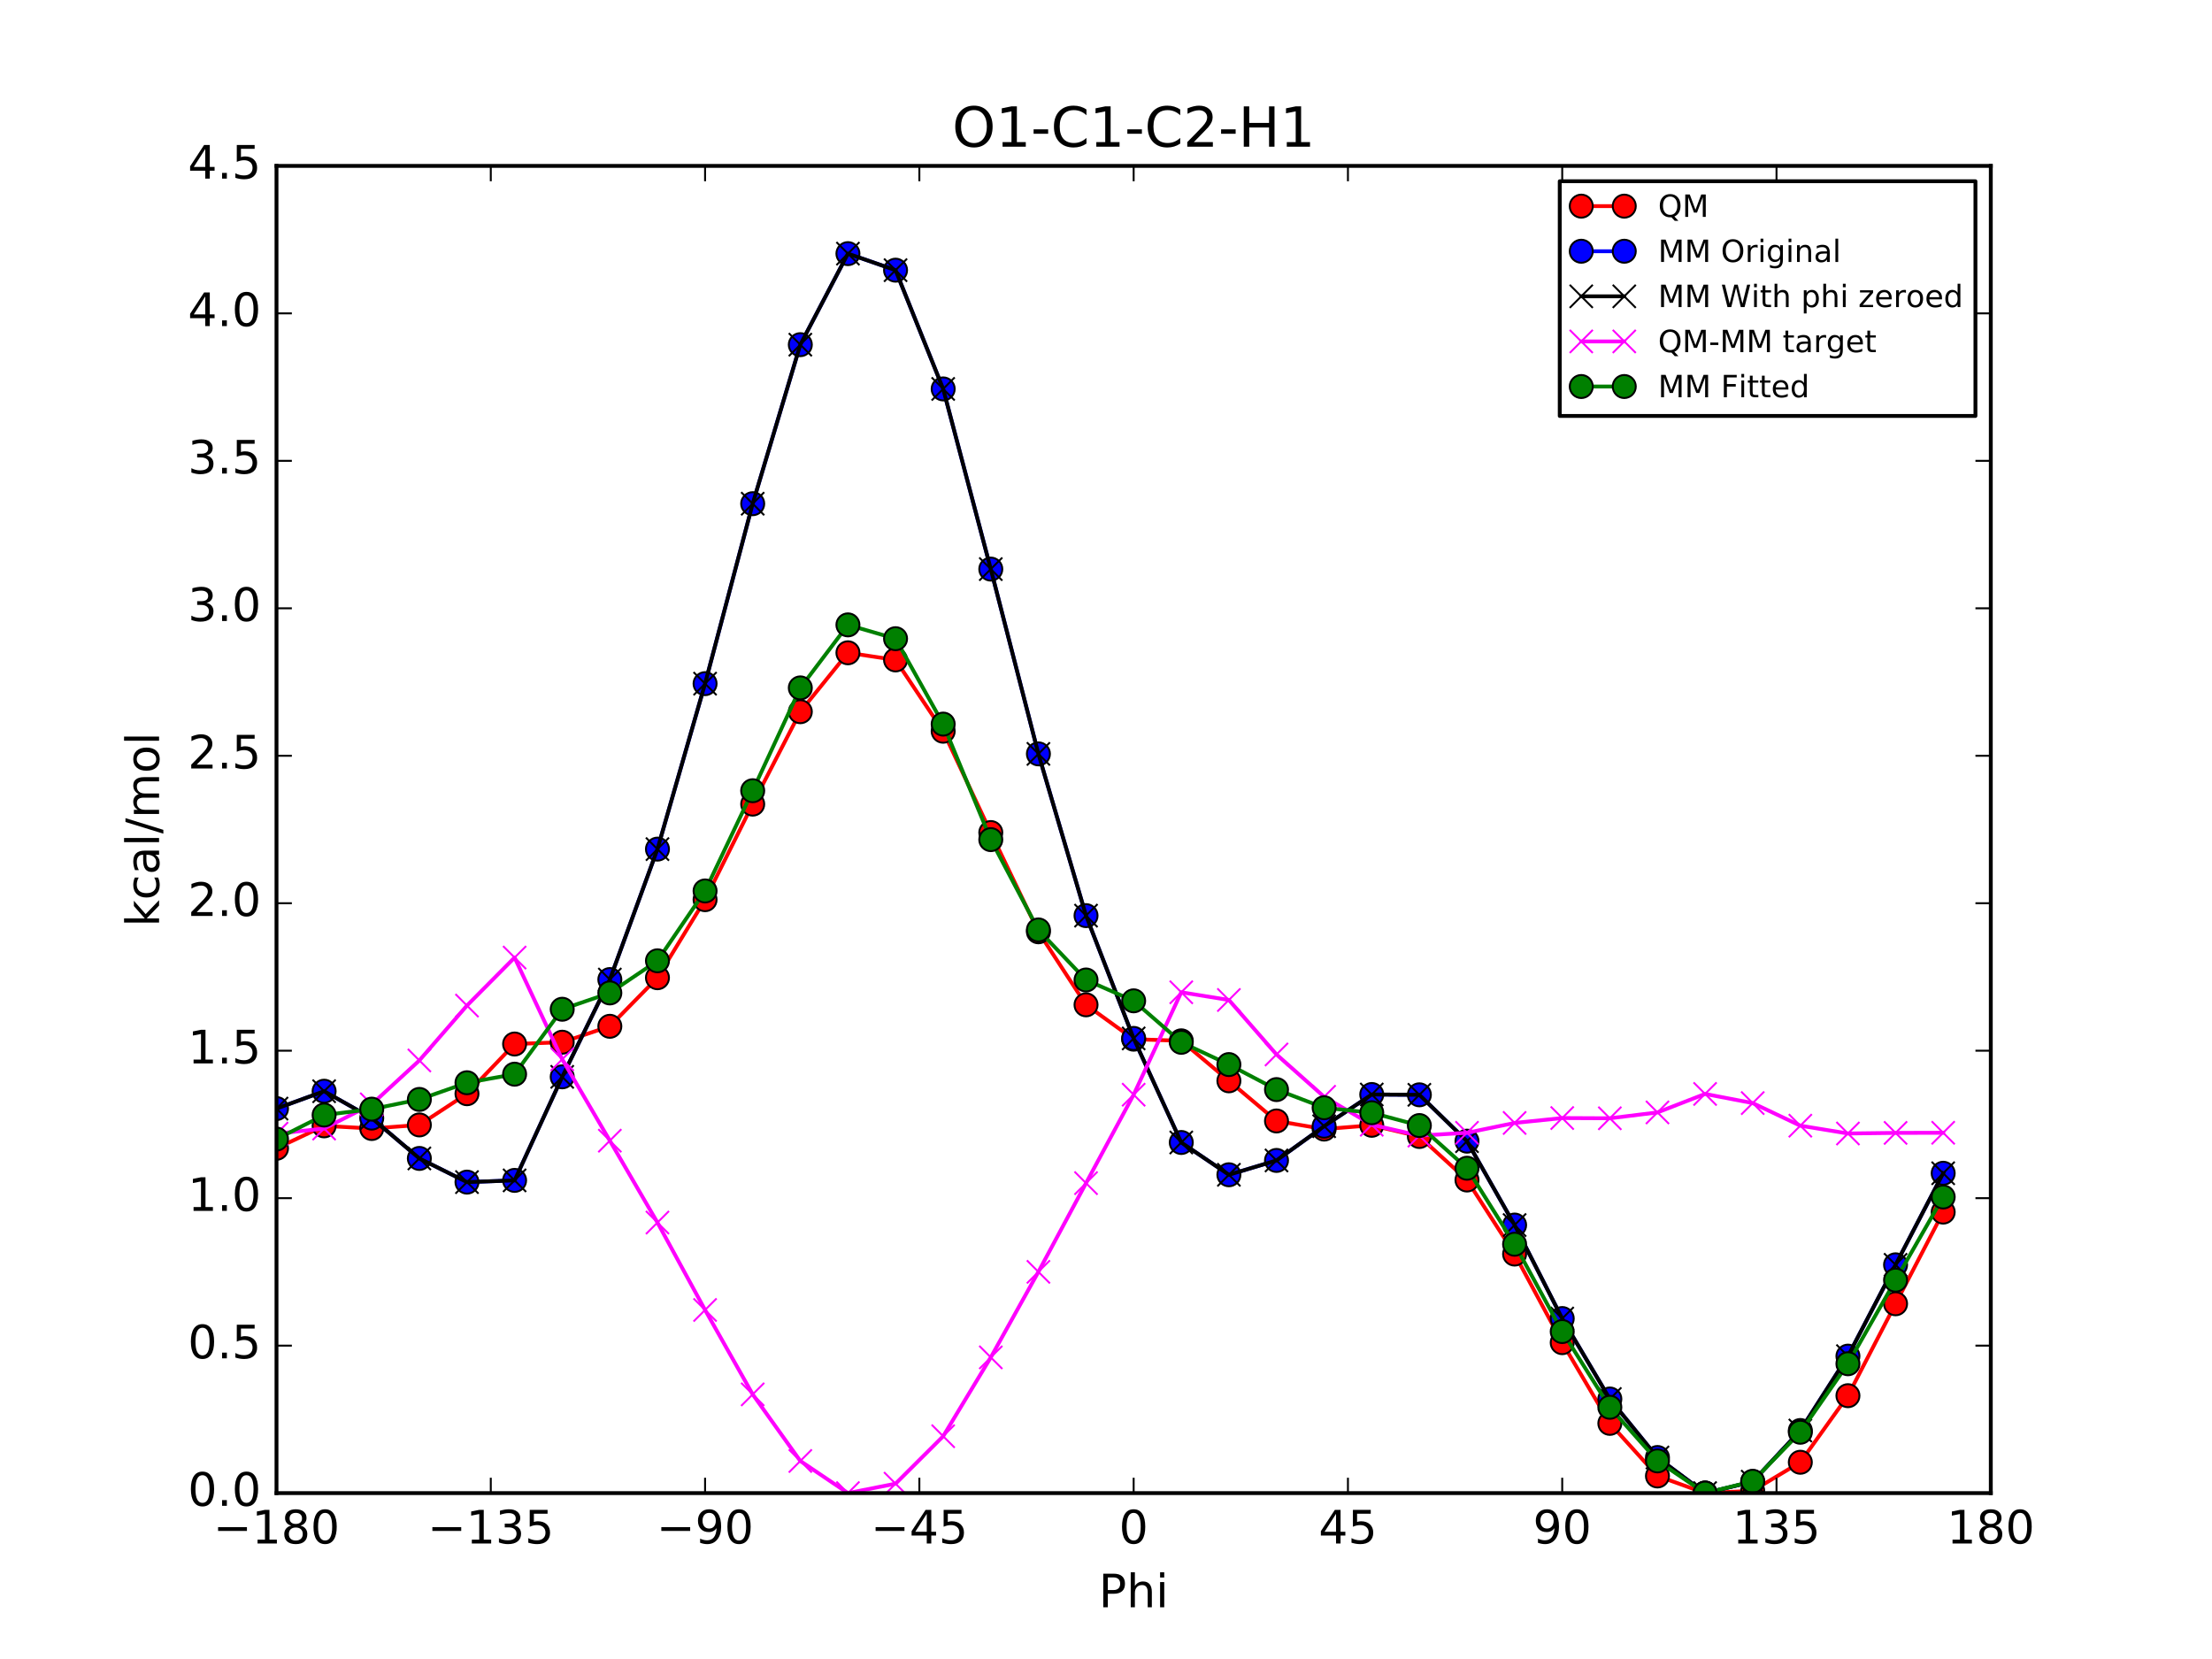 <?xml version="1.0" encoding="utf-8" standalone="no"?>
<!DOCTYPE svg PUBLIC "-//W3C//DTD SVG 1.1//EN"
  "http://www.w3.org/Graphics/SVG/1.1/DTD/svg11.dtd">
<!-- Created with matplotlib (http://matplotlib.org/) -->
<svg height="432pt" version="1.1" viewBox="0 0 576 432" width="576pt" xmlns="http://www.w3.org/2000/svg" xmlns:xlink="http://www.w3.org/1999/xlink">
 <defs>
  <style type="text/css">
*{stroke-linecap:butt;stroke-linejoin:round;stroke-miterlimit:100000;}
  </style>
 </defs>
 <g id="figure_1">
  <g id="patch_1">
   <path d="M 0 432 
L 576 432 
L 576 0 
L 0 0 
z
" style="fill:#ffffff;"/>
  </g>
  <g id="axes_1">
   <g id="patch_2">
    <path d="M 72 388.8 
L 518.4 388.8 
L 518.4 43.2 
L 72 43.2 
z
" style="fill:#ffffff;"/>
   </g>
   <g id="line2d_1">
    <path clip-path="url(#p96ea90b2f7)" d="M 72.001 299.017 
L 84.4 293.171 
L 96.8 293.86 
L 109.2 292.931 
L 121.6 284.802 
L 134 271.858 
L 146.4 271.389 
L 158.8 267.244 
L 171.2 254.597 
L 183.6 234.274 
L 196 209.391 
L 208.4 185.328 
L 220.8 169.985 
L 233.2 171.844 
L 245.6 190.408 
L 258 216.794 
L 270.4 242.636 
L 282.8 261.653 
L 295.199 270.599 
L 307.6 271.029 
L 320 281.442 
L 332.4 291.896 
L 344.8 294.011 
L 357.2 293.026 
L 369.6 295.938 
L 382 307.273 
L 394.4 326.555 
L 406.8 349.625 
L 419.2 370.639 
L 431.6 384.343 
L 444 388.8 
L 456.4 388.203 
L 468.8 380.767 
L 481.2 363.435 
L 493.6 339.499 
L 506 315.625 
" style="fill:none;stroke:#ff0000;stroke-linecap:square;"/>
    <defs>
     <path d="M 0 3 
C 0.796 3 1.559 2.684 2.121 2.121 
C 2.684 1.559 3 0.796 3 0 
C 3 -0.796 2.684 -1.559 2.121 -2.121 
C 1.559 -2.684 0.796 -3 0 -3 
C -0.796 -3 -1.559 -2.684 -2.121 -2.121 
C -2.684 -1.559 -3 -0.796 -3 0 
C -3 0.796 -2.684 1.559 -2.121 2.121 
C -1.559 2.684 -0.796 3 0 3 
z
" id="m3d54d0341f" style="stroke:#000000;stroke-width:0.5;"/>
    </defs>
    <g clip-path="url(#p96ea90b2f7)">
     <use style="fill:#ff0000;stroke:#000000;stroke-width:0.5;" x="72.001" xlink:href="#m3d54d0341f" y="299.017"/>
     <use style="fill:#ff0000;stroke:#000000;stroke-width:0.5;" x="84.4" xlink:href="#m3d54d0341f" y="293.171"/>
     <use style="fill:#ff0000;stroke:#000000;stroke-width:0.5;" x="96.8" xlink:href="#m3d54d0341f" y="293.86"/>
     <use style="fill:#ff0000;stroke:#000000;stroke-width:0.5;" x="109.2" xlink:href="#m3d54d0341f" y="292.931"/>
     <use style="fill:#ff0000;stroke:#000000;stroke-width:0.5;" x="121.6" xlink:href="#m3d54d0341f" y="284.802"/>
     <use style="fill:#ff0000;stroke:#000000;stroke-width:0.5;" x="134" xlink:href="#m3d54d0341f" y="271.858"/>
     <use style="fill:#ff0000;stroke:#000000;stroke-width:0.5;" x="146.4" xlink:href="#m3d54d0341f" y="271.389"/>
     <use style="fill:#ff0000;stroke:#000000;stroke-width:0.5;" x="158.8" xlink:href="#m3d54d0341f" y="267.244"/>
     <use style="fill:#ff0000;stroke:#000000;stroke-width:0.5;" x="171.2" xlink:href="#m3d54d0341f" y="254.597"/>
     <use style="fill:#ff0000;stroke:#000000;stroke-width:0.5;" x="183.6" xlink:href="#m3d54d0341f" y="234.274"/>
     <use style="fill:#ff0000;stroke:#000000;stroke-width:0.5;" x="196" xlink:href="#m3d54d0341f" y="209.391"/>
     <use style="fill:#ff0000;stroke:#000000;stroke-width:0.5;" x="208.4" xlink:href="#m3d54d0341f" y="185.328"/>
     <use style="fill:#ff0000;stroke:#000000;stroke-width:0.5;" x="220.8" xlink:href="#m3d54d0341f" y="169.985"/>
     <use style="fill:#ff0000;stroke:#000000;stroke-width:0.5;" x="233.2" xlink:href="#m3d54d0341f" y="171.844"/>
     <use style="fill:#ff0000;stroke:#000000;stroke-width:0.5;" x="245.6" xlink:href="#m3d54d0341f" y="190.408"/>
     <use style="fill:#ff0000;stroke:#000000;stroke-width:0.5;" x="258" xlink:href="#m3d54d0341f" y="216.794"/>
     <use style="fill:#ff0000;stroke:#000000;stroke-width:0.5;" x="270.4" xlink:href="#m3d54d0341f" y="242.636"/>
     <use style="fill:#ff0000;stroke:#000000;stroke-width:0.5;" x="282.8" xlink:href="#m3d54d0341f" y="261.653"/>
     <use style="fill:#ff0000;stroke:#000000;stroke-width:0.5;" x="295.199" xlink:href="#m3d54d0341f" y="270.599"/>
     <use style="fill:#ff0000;stroke:#000000;stroke-width:0.5;" x="307.6" xlink:href="#m3d54d0341f" y="271.029"/>
     <use style="fill:#ff0000;stroke:#000000;stroke-width:0.5;" x="320" xlink:href="#m3d54d0341f" y="281.442"/>
     <use style="fill:#ff0000;stroke:#000000;stroke-width:0.5;" x="332.4" xlink:href="#m3d54d0341f" y="291.896"/>
     <use style="fill:#ff0000;stroke:#000000;stroke-width:0.5;" x="344.8" xlink:href="#m3d54d0341f" y="294.011"/>
     <use style="fill:#ff0000;stroke:#000000;stroke-width:0.5;" x="357.2" xlink:href="#m3d54d0341f" y="293.026"/>
     <use style="fill:#ff0000;stroke:#000000;stroke-width:0.5;" x="369.6" xlink:href="#m3d54d0341f" y="295.938"/>
     <use style="fill:#ff0000;stroke:#000000;stroke-width:0.5;" x="382" xlink:href="#m3d54d0341f" y="307.273"/>
     <use style="fill:#ff0000;stroke:#000000;stroke-width:0.5;" x="394.4" xlink:href="#m3d54d0341f" y="326.555"/>
     <use style="fill:#ff0000;stroke:#000000;stroke-width:0.5;" x="406.8" xlink:href="#m3d54d0341f" y="349.625"/>
     <use style="fill:#ff0000;stroke:#000000;stroke-width:0.5;" x="419.2" xlink:href="#m3d54d0341f" y="370.639"/>
     <use style="fill:#ff0000;stroke:#000000;stroke-width:0.5;" x="431.6" xlink:href="#m3d54d0341f" y="384.343"/>
     <use style="fill:#ff0000;stroke:#000000;stroke-width:0.5;" x="444" xlink:href="#m3d54d0341f" y="388.8"/>
     <use style="fill:#ff0000;stroke:#000000;stroke-width:0.5;" x="456.4" xlink:href="#m3d54d0341f" y="388.203"/>
     <use style="fill:#ff0000;stroke:#000000;stroke-width:0.5;" x="468.8" xlink:href="#m3d54d0341f" y="380.767"/>
     <use style="fill:#ff0000;stroke:#000000;stroke-width:0.5;" x="481.2" xlink:href="#m3d54d0341f" y="363.435"/>
     <use style="fill:#ff0000;stroke:#000000;stroke-width:0.5;" x="493.6" xlink:href="#m3d54d0341f" y="339.499"/>
     <use style="fill:#ff0000;stroke:#000000;stroke-width:0.5;" x="506" xlink:href="#m3d54d0341f" y="315.625"/>
    </g>
   </g>
   <g id="line2d_2">
    <path clip-path="url(#p96ea90b2f7)" d="M 72.001 288.671 
L 84.4 284.151 
L 96.8 291.151 
L 109.2 301.655 
L 121.6 307.818 
L 134 307.369 
L 146.4 280.406 
L 158.8 255.073 
L 171.2 221.11 
L 183.6 178.021 
L 196 131.161 
L 208.4 89.751 
L 220.8 66.044 
L 233.2 70.353 
L 245.6 101.275 
L 258 148.194 
L 270.4 196.309 
L 282.8 238.428 
L 295.199 270.401 
L 307.6 297.501 
L 320 305.907 
L 332.4 302.174 
L 344.8 293.264 
L 357.2 285.006 
L 369.6 285.087 
L 382 297.155 
L 394.4 319.001 
L 406.8 343.345 
L 419.2 364.298 
L 431.6 379.531 
L 444 388.8 
L 456.4 385.822 
L 468.8 372.503 
L 481.2 353.136 
L 493.6 329.355 
L 506 305.514 
" style="fill:none;stroke:#0000ff;stroke-linecap:square;"/>
    <defs>
     <path d="M 0 3 
C 0.796 3 1.559 2.684 2.121 2.121 
C 2.684 1.559 3 0.796 3 0 
C 3 -0.796 2.684 -1.559 2.121 -2.121 
C 1.559 -2.684 0.796 -3 0 -3 
C -0.796 -3 -1.559 -2.684 -2.121 -2.121 
C -2.684 -1.559 -3 -0.796 -3 0 
C -3 0.796 -2.684 1.559 -2.121 2.121 
C -1.559 2.684 -0.796 3 0 3 
z
" id="maef9eb0230" style="stroke:#000000;stroke-width:0.5;"/>
    </defs>
    <g clip-path="url(#p96ea90b2f7)">
     <use style="fill:#0000ff;stroke:#000000;stroke-width:0.5;" x="72.001" xlink:href="#maef9eb0230" y="288.671"/>
     <use style="fill:#0000ff;stroke:#000000;stroke-width:0.5;" x="84.4" xlink:href="#maef9eb0230" y="284.151"/>
     <use style="fill:#0000ff;stroke:#000000;stroke-width:0.5;" x="96.8" xlink:href="#maef9eb0230" y="291.151"/>
     <use style="fill:#0000ff;stroke:#000000;stroke-width:0.5;" x="109.2" xlink:href="#maef9eb0230" y="301.655"/>
     <use style="fill:#0000ff;stroke:#000000;stroke-width:0.5;" x="121.6" xlink:href="#maef9eb0230" y="307.818"/>
     <use style="fill:#0000ff;stroke:#000000;stroke-width:0.5;" x="134" xlink:href="#maef9eb0230" y="307.369"/>
     <use style="fill:#0000ff;stroke:#000000;stroke-width:0.5;" x="146.4" xlink:href="#maef9eb0230" y="280.406"/>
     <use style="fill:#0000ff;stroke:#000000;stroke-width:0.5;" x="158.8" xlink:href="#maef9eb0230" y="255.073"/>
     <use style="fill:#0000ff;stroke:#000000;stroke-width:0.5;" x="171.2" xlink:href="#maef9eb0230" y="221.11"/>
     <use style="fill:#0000ff;stroke:#000000;stroke-width:0.5;" x="183.6" xlink:href="#maef9eb0230" y="178.021"/>
     <use style="fill:#0000ff;stroke:#000000;stroke-width:0.5;" x="196" xlink:href="#maef9eb0230" y="131.161"/>
     <use style="fill:#0000ff;stroke:#000000;stroke-width:0.5;" x="208.4" xlink:href="#maef9eb0230" y="89.751"/>
     <use style="fill:#0000ff;stroke:#000000;stroke-width:0.5;" x="220.8" xlink:href="#maef9eb0230" y="66.044"/>
     <use style="fill:#0000ff;stroke:#000000;stroke-width:0.5;" x="233.2" xlink:href="#maef9eb0230" y="70.353"/>
     <use style="fill:#0000ff;stroke:#000000;stroke-width:0.5;" x="245.6" xlink:href="#maef9eb0230" y="101.275"/>
     <use style="fill:#0000ff;stroke:#000000;stroke-width:0.5;" x="258" xlink:href="#maef9eb0230" y="148.194"/>
     <use style="fill:#0000ff;stroke:#000000;stroke-width:0.5;" x="270.4" xlink:href="#maef9eb0230" y="196.309"/>
     <use style="fill:#0000ff;stroke:#000000;stroke-width:0.5;" x="282.8" xlink:href="#maef9eb0230" y="238.428"/>
     <use style="fill:#0000ff;stroke:#000000;stroke-width:0.5;" x="295.199" xlink:href="#maef9eb0230" y="270.401"/>
     <use style="fill:#0000ff;stroke:#000000;stroke-width:0.5;" x="307.6" xlink:href="#maef9eb0230" y="297.501"/>
     <use style="fill:#0000ff;stroke:#000000;stroke-width:0.5;" x="320" xlink:href="#maef9eb0230" y="305.907"/>
     <use style="fill:#0000ff;stroke:#000000;stroke-width:0.5;" x="332.4" xlink:href="#maef9eb0230" y="302.174"/>
     <use style="fill:#0000ff;stroke:#000000;stroke-width:0.5;" x="344.8" xlink:href="#maef9eb0230" y="293.264"/>
     <use style="fill:#0000ff;stroke:#000000;stroke-width:0.5;" x="357.2" xlink:href="#maef9eb0230" y="285.006"/>
     <use style="fill:#0000ff;stroke:#000000;stroke-width:0.5;" x="369.6" xlink:href="#maef9eb0230" y="285.087"/>
     <use style="fill:#0000ff;stroke:#000000;stroke-width:0.5;" x="382" xlink:href="#maef9eb0230" y="297.155"/>
     <use style="fill:#0000ff;stroke:#000000;stroke-width:0.5;" x="394.4" xlink:href="#maef9eb0230" y="319.001"/>
     <use style="fill:#0000ff;stroke:#000000;stroke-width:0.5;" x="406.8" xlink:href="#maef9eb0230" y="343.345"/>
     <use style="fill:#0000ff;stroke:#000000;stroke-width:0.5;" x="419.2" xlink:href="#maef9eb0230" y="364.298"/>
     <use style="fill:#0000ff;stroke:#000000;stroke-width:0.5;" x="431.6" xlink:href="#maef9eb0230" y="379.531"/>
     <use style="fill:#0000ff;stroke:#000000;stroke-width:0.5;" x="444" xlink:href="#maef9eb0230" y="388.8"/>
     <use style="fill:#0000ff;stroke:#000000;stroke-width:0.5;" x="456.4" xlink:href="#maef9eb0230" y="385.822"/>
     <use style="fill:#0000ff;stroke:#000000;stroke-width:0.5;" x="468.8" xlink:href="#maef9eb0230" y="372.503"/>
     <use style="fill:#0000ff;stroke:#000000;stroke-width:0.5;" x="481.2" xlink:href="#maef9eb0230" y="353.136"/>
     <use style="fill:#0000ff;stroke:#000000;stroke-width:0.5;" x="493.6" xlink:href="#maef9eb0230" y="329.355"/>
     <use style="fill:#0000ff;stroke:#000000;stroke-width:0.5;" x="506" xlink:href="#maef9eb0230" y="305.514"/>
    </g>
   </g>
   <g id="line2d_3">
    <path clip-path="url(#p96ea90b2f7)" d="M 72.001 288.671 
L 84.4 284.151 
L 96.8 291.151 
L 109.2 301.655 
L 121.6 307.818 
L 134 307.369 
L 146.4 280.406 
L 158.8 255.073 
L 171.2 221.11 
L 183.6 178.021 
L 196 131.161 
L 208.4 89.751 
L 220.8 66.044 
L 233.2 70.353 
L 245.6 101.275 
L 258 148.194 
L 270.4 196.309 
L 282.8 238.428 
L 295.199 270.401 
L 307.6 297.501 
L 320 305.907 
L 332.4 302.174 
L 344.8 293.264 
L 357.2 285.006 
L 369.6 285.087 
L 382 297.155 
L 394.4 319.001 
L 406.8 343.345 
L 419.2 364.298 
L 431.6 379.531 
L 444 388.8 
L 456.4 385.822 
L 468.8 372.503 
L 481.2 353.136 
L 493.6 329.355 
L 506 305.514 
" style="fill:none;stroke:#000000;stroke-linecap:square;"/>
    <defs>
     <path d="M -3 3 
L 3 -3 
M -3 -3 
L 3 3 
" id="m1251a3f65d" style="stroke:#000000;stroke-width:0.5;"/>
    </defs>
    <g clip-path="url(#p96ea90b2f7)">
     <use style="stroke:#000000;stroke-width:0.5;" x="72.001" xlink:href="#m1251a3f65d" y="288.671"/>
     <use style="stroke:#000000;stroke-width:0.5;" x="84.4" xlink:href="#m1251a3f65d" y="284.151"/>
     <use style="stroke:#000000;stroke-width:0.5;" x="96.8" xlink:href="#m1251a3f65d" y="291.151"/>
     <use style="stroke:#000000;stroke-width:0.5;" x="109.2" xlink:href="#m1251a3f65d" y="301.655"/>
     <use style="stroke:#000000;stroke-width:0.5;" x="121.6" xlink:href="#m1251a3f65d" y="307.818"/>
     <use style="stroke:#000000;stroke-width:0.5;" x="134" xlink:href="#m1251a3f65d" y="307.369"/>
     <use style="stroke:#000000;stroke-width:0.5;" x="146.4" xlink:href="#m1251a3f65d" y="280.406"/>
     <use style="stroke:#000000;stroke-width:0.5;" x="158.8" xlink:href="#m1251a3f65d" y="255.073"/>
     <use style="stroke:#000000;stroke-width:0.5;" x="171.2" xlink:href="#m1251a3f65d" y="221.11"/>
     <use style="stroke:#000000;stroke-width:0.5;" x="183.6" xlink:href="#m1251a3f65d" y="178.021"/>
     <use style="stroke:#000000;stroke-width:0.5;" x="196" xlink:href="#m1251a3f65d" y="131.161"/>
     <use style="stroke:#000000;stroke-width:0.5;" x="208.4" xlink:href="#m1251a3f65d" y="89.751"/>
     <use style="stroke:#000000;stroke-width:0.5;" x="220.8" xlink:href="#m1251a3f65d" y="66.044"/>
     <use style="stroke:#000000;stroke-width:0.5;" x="233.2" xlink:href="#m1251a3f65d" y="70.353"/>
     <use style="stroke:#000000;stroke-width:0.5;" x="245.6" xlink:href="#m1251a3f65d" y="101.275"/>
     <use style="stroke:#000000;stroke-width:0.5;" x="258" xlink:href="#m1251a3f65d" y="148.194"/>
     <use style="stroke:#000000;stroke-width:0.5;" x="270.4" xlink:href="#m1251a3f65d" y="196.309"/>
     <use style="stroke:#000000;stroke-width:0.5;" x="282.8" xlink:href="#m1251a3f65d" y="238.428"/>
     <use style="stroke:#000000;stroke-width:0.5;" x="295.199" xlink:href="#m1251a3f65d" y="270.401"/>
     <use style="stroke:#000000;stroke-width:0.5;" x="307.6" xlink:href="#m1251a3f65d" y="297.501"/>
     <use style="stroke:#000000;stroke-width:0.5;" x="320" xlink:href="#m1251a3f65d" y="305.907"/>
     <use style="stroke:#000000;stroke-width:0.5;" x="332.4" xlink:href="#m1251a3f65d" y="302.174"/>
     <use style="stroke:#000000;stroke-width:0.5;" x="344.8" xlink:href="#m1251a3f65d" y="293.264"/>
     <use style="stroke:#000000;stroke-width:0.5;" x="357.2" xlink:href="#m1251a3f65d" y="285.006"/>
     <use style="stroke:#000000;stroke-width:0.5;" x="369.6" xlink:href="#m1251a3f65d" y="285.087"/>
     <use style="stroke:#000000;stroke-width:0.5;" x="382" xlink:href="#m1251a3f65d" y="297.155"/>
     <use style="stroke:#000000;stroke-width:0.5;" x="394.4" xlink:href="#m1251a3f65d" y="319.001"/>
     <use style="stroke:#000000;stroke-width:0.5;" x="406.8" xlink:href="#m1251a3f65d" y="343.345"/>
     <use style="stroke:#000000;stroke-width:0.5;" x="419.2" xlink:href="#m1251a3f65d" y="364.298"/>
     <use style="stroke:#000000;stroke-width:0.5;" x="431.6" xlink:href="#m1251a3f65d" y="379.531"/>
     <use style="stroke:#000000;stroke-width:0.5;" x="444" xlink:href="#m1251a3f65d" y="388.8"/>
     <use style="stroke:#000000;stroke-width:0.5;" x="456.4" xlink:href="#m1251a3f65d" y="385.822"/>
     <use style="stroke:#000000;stroke-width:0.5;" x="468.8" xlink:href="#m1251a3f65d" y="372.503"/>
     <use style="stroke:#000000;stroke-width:0.5;" x="481.2" xlink:href="#m1251a3f65d" y="353.136"/>
     <use style="stroke:#000000;stroke-width:0.5;" x="493.6" xlink:href="#m1251a3f65d" y="329.355"/>
     <use style="stroke:#000000;stroke-width:0.5;" x="506" xlink:href="#m1251a3f65d" y="305.514"/>
    </g>
   </g>
   <g id="line2d_4">
    <path clip-path="url(#p96ea90b2f7)" d="M 72.001 295.204 
L 84.4 293.879 
L 96.8 287.568 
L 109.2 276.135 
L 121.6 261.843 
L 134 249.348 
L 146.4 275.843 
L 158.8 297.03 
L 171.2 318.346 
L 183.6 341.113 
L 196 363.089 
L 208.4 380.435 
L 220.8 388.8 
L 233.2 386.35 
L 245.6 373.992 
L 258 353.459 
L 270.4 331.186 
L 282.8 308.083 
L 295.199 285.057 
L 307.6 258.387 
L 320 260.393 
L 332.4 274.581 
L 344.8 285.605 
L 357.2 292.879 
L 369.6 295.71 
L 382 294.977 
L 394.4 292.413 
L 406.8 291.139 
L 419.2 291.2 
L 431.6 289.671 
L 444 284.859 
L 456.4 287.24 
L 468.8 293.123 
L 481.2 295.157 
L 493.6 295.003 
L 506 294.97 
" style="fill:none;stroke:#ff00ff;stroke-linecap:square;"/>
    <defs>
     <path d="M -3 3 
L 3 -3 
M -3 -3 
L 3 3 
" id="m4adbb1fd43" style="stroke:#ff00ff;stroke-width:0.5;"/>
    </defs>
    <g clip-path="url(#p96ea90b2f7)">
     <use style="fill:#ff00ff;stroke:#ff00ff;stroke-width:0.5;" x="72.001" xlink:href="#m4adbb1fd43" y="295.204"/>
     <use style="fill:#ff00ff;stroke:#ff00ff;stroke-width:0.5;" x="84.4" xlink:href="#m4adbb1fd43" y="293.879"/>
     <use style="fill:#ff00ff;stroke:#ff00ff;stroke-width:0.5;" x="96.8" xlink:href="#m4adbb1fd43" y="287.568"/>
     <use style="fill:#ff00ff;stroke:#ff00ff;stroke-width:0.5;" x="109.2" xlink:href="#m4adbb1fd43" y="276.135"/>
     <use style="fill:#ff00ff;stroke:#ff00ff;stroke-width:0.5;" x="121.6" xlink:href="#m4adbb1fd43" y="261.843"/>
     <use style="fill:#ff00ff;stroke:#ff00ff;stroke-width:0.5;" x="134" xlink:href="#m4adbb1fd43" y="249.348"/>
     <use style="fill:#ff00ff;stroke:#ff00ff;stroke-width:0.5;" x="146.4" xlink:href="#m4adbb1fd43" y="275.843"/>
     <use style="fill:#ff00ff;stroke:#ff00ff;stroke-width:0.5;" x="158.8" xlink:href="#m4adbb1fd43" y="297.03"/>
     <use style="fill:#ff00ff;stroke:#ff00ff;stroke-width:0.5;" x="171.2" xlink:href="#m4adbb1fd43" y="318.346"/>
     <use style="fill:#ff00ff;stroke:#ff00ff;stroke-width:0.5;" x="183.6" xlink:href="#m4adbb1fd43" y="341.113"/>
     <use style="fill:#ff00ff;stroke:#ff00ff;stroke-width:0.5;" x="196" xlink:href="#m4adbb1fd43" y="363.089"/>
     <use style="fill:#ff00ff;stroke:#ff00ff;stroke-width:0.5;" x="208.4" xlink:href="#m4adbb1fd43" y="380.435"/>
     <use style="fill:#ff00ff;stroke:#ff00ff;stroke-width:0.5;" x="220.8" xlink:href="#m4adbb1fd43" y="388.8"/>
     <use style="fill:#ff00ff;stroke:#ff00ff;stroke-width:0.5;" x="233.2" xlink:href="#m4adbb1fd43" y="386.35"/>
     <use style="fill:#ff00ff;stroke:#ff00ff;stroke-width:0.5;" x="245.6" xlink:href="#m4adbb1fd43" y="373.992"/>
     <use style="fill:#ff00ff;stroke:#ff00ff;stroke-width:0.5;" x="258" xlink:href="#m4adbb1fd43" y="353.459"/>
     <use style="fill:#ff00ff;stroke:#ff00ff;stroke-width:0.5;" x="270.4" xlink:href="#m4adbb1fd43" y="331.186"/>
     <use style="fill:#ff00ff;stroke:#ff00ff;stroke-width:0.5;" x="282.8" xlink:href="#m4adbb1fd43" y="308.083"/>
     <use style="fill:#ff00ff;stroke:#ff00ff;stroke-width:0.5;" x="295.199" xlink:href="#m4adbb1fd43" y="285.057"/>
     <use style="fill:#ff00ff;stroke:#ff00ff;stroke-width:0.5;" x="307.6" xlink:href="#m4adbb1fd43" y="258.387"/>
     <use style="fill:#ff00ff;stroke:#ff00ff;stroke-width:0.5;" x="320" xlink:href="#m4adbb1fd43" y="260.393"/>
     <use style="fill:#ff00ff;stroke:#ff00ff;stroke-width:0.5;" x="332.4" xlink:href="#m4adbb1fd43" y="274.581"/>
     <use style="fill:#ff00ff;stroke:#ff00ff;stroke-width:0.5;" x="344.8" xlink:href="#m4adbb1fd43" y="285.605"/>
     <use style="fill:#ff00ff;stroke:#ff00ff;stroke-width:0.5;" x="357.2" xlink:href="#m4adbb1fd43" y="292.879"/>
     <use style="fill:#ff00ff;stroke:#ff00ff;stroke-width:0.5;" x="369.6" xlink:href="#m4adbb1fd43" y="295.71"/>
     <use style="fill:#ff00ff;stroke:#ff00ff;stroke-width:0.5;" x="382" xlink:href="#m4adbb1fd43" y="294.977"/>
     <use style="fill:#ff00ff;stroke:#ff00ff;stroke-width:0.5;" x="394.4" xlink:href="#m4adbb1fd43" y="292.413"/>
     <use style="fill:#ff00ff;stroke:#ff00ff;stroke-width:0.5;" x="406.8" xlink:href="#m4adbb1fd43" y="291.139"/>
     <use style="fill:#ff00ff;stroke:#ff00ff;stroke-width:0.5;" x="419.2" xlink:href="#m4adbb1fd43" y="291.2"/>
     <use style="fill:#ff00ff;stroke:#ff00ff;stroke-width:0.5;" x="431.6" xlink:href="#m4adbb1fd43" y="289.671"/>
     <use style="fill:#ff00ff;stroke:#ff00ff;stroke-width:0.5;" x="444" xlink:href="#m4adbb1fd43" y="284.859"/>
     <use style="fill:#ff00ff;stroke:#ff00ff;stroke-width:0.5;" x="456.4" xlink:href="#m4adbb1fd43" y="287.24"/>
     <use style="fill:#ff00ff;stroke:#ff00ff;stroke-width:0.5;" x="468.8" xlink:href="#m4adbb1fd43" y="293.123"/>
     <use style="fill:#ff00ff;stroke:#ff00ff;stroke-width:0.5;" x="481.2" xlink:href="#m4adbb1fd43" y="295.157"/>
     <use style="fill:#ff00ff;stroke:#ff00ff;stroke-width:0.5;" x="493.6" xlink:href="#m4adbb1fd43" y="295.003"/>
     <use style="fill:#ff00ff;stroke:#ff00ff;stroke-width:0.5;" x="506" xlink:href="#m4adbb1fd43" y="294.97"/>
    </g>
   </g>
   <g id="line2d_5">
    <path clip-path="url(#p96ea90b2f7)" d="M 72.001 296.615 
L 84.4 290.355 
L 96.8 288.82 
L 109.2 286.288 
L 121.6 281.946 
L 134 279.713 
L 146.4 262.806 
L 158.8 258.559 
L 171.2 250.19 
L 183.6 232.002 
L 196 205.902 
L 208.4 179.126 
L 220.8 162.717 
L 233.2 166.317 
L 245.6 188.556 
L 258 218.637 
L 270.4 242.152 
L 282.8 255.187 
L 295.199 260.614 
L 307.6 271.417 
L 320 277.21 
L 332.4 283.727 
L 344.8 288.458 
L 357.2 289.757 
L 369.6 293.088 
L 382 304.205 
L 394.4 323.995 
L 406.8 346.738 
L 419.2 366.452 
L 431.6 380.418 
L 444 388.8 
L 456.4 385.726 
L 468.8 372.955 
L 481.2 355.117 
L 493.6 333.344 
L 506 311.691 
" style="fill:none;stroke:#008000;stroke-linecap:square;"/>
    <defs>
     <path d="M 0 3 
C 0.796 3 1.559 2.684 2.121 2.121 
C 2.684 1.559 3 0.796 3 0 
C 3 -0.796 2.684 -1.559 2.121 -2.121 
C 1.559 -2.684 0.796 -3 0 -3 
C -0.796 -3 -1.559 -2.684 -2.121 -2.121 
C -2.684 -1.559 -3 -0.796 -3 0 
C -3 0.796 -2.684 1.559 -2.121 2.121 
C -1.559 2.684 -0.796 3 0 3 
z
" id="mb6c8c50f37" style="stroke:#000000;stroke-width:0.5;"/>
    </defs>
    <g clip-path="url(#p96ea90b2f7)">
     <use style="fill:#008000;stroke:#000000;stroke-width:0.5;" x="72.001" xlink:href="#mb6c8c50f37" y="296.615"/>
     <use style="fill:#008000;stroke:#000000;stroke-width:0.5;" x="84.4" xlink:href="#mb6c8c50f37" y="290.355"/>
     <use style="fill:#008000;stroke:#000000;stroke-width:0.5;" x="96.8" xlink:href="#mb6c8c50f37" y="288.82"/>
     <use style="fill:#008000;stroke:#000000;stroke-width:0.5;" x="109.2" xlink:href="#mb6c8c50f37" y="286.288"/>
     <use style="fill:#008000;stroke:#000000;stroke-width:0.5;" x="121.6" xlink:href="#mb6c8c50f37" y="281.946"/>
     <use style="fill:#008000;stroke:#000000;stroke-width:0.5;" x="134" xlink:href="#mb6c8c50f37" y="279.713"/>
     <use style="fill:#008000;stroke:#000000;stroke-width:0.5;" x="146.4" xlink:href="#mb6c8c50f37" y="262.806"/>
     <use style="fill:#008000;stroke:#000000;stroke-width:0.5;" x="158.8" xlink:href="#mb6c8c50f37" y="258.559"/>
     <use style="fill:#008000;stroke:#000000;stroke-width:0.5;" x="171.2" xlink:href="#mb6c8c50f37" y="250.19"/>
     <use style="fill:#008000;stroke:#000000;stroke-width:0.5;" x="183.6" xlink:href="#mb6c8c50f37" y="232.002"/>
     <use style="fill:#008000;stroke:#000000;stroke-width:0.5;" x="196" xlink:href="#mb6c8c50f37" y="205.902"/>
     <use style="fill:#008000;stroke:#000000;stroke-width:0.5;" x="208.4" xlink:href="#mb6c8c50f37" y="179.126"/>
     <use style="fill:#008000;stroke:#000000;stroke-width:0.5;" x="220.8" xlink:href="#mb6c8c50f37" y="162.717"/>
     <use style="fill:#008000;stroke:#000000;stroke-width:0.5;" x="233.2" xlink:href="#mb6c8c50f37" y="166.317"/>
     <use style="fill:#008000;stroke:#000000;stroke-width:0.5;" x="245.6" xlink:href="#mb6c8c50f37" y="188.556"/>
     <use style="fill:#008000;stroke:#000000;stroke-width:0.5;" x="258" xlink:href="#mb6c8c50f37" y="218.637"/>
     <use style="fill:#008000;stroke:#000000;stroke-width:0.5;" x="270.4" xlink:href="#mb6c8c50f37" y="242.152"/>
     <use style="fill:#008000;stroke:#000000;stroke-width:0.5;" x="282.8" xlink:href="#mb6c8c50f37" y="255.187"/>
     <use style="fill:#008000;stroke:#000000;stroke-width:0.5;" x="295.199" xlink:href="#mb6c8c50f37" y="260.614"/>
     <use style="fill:#008000;stroke:#000000;stroke-width:0.5;" x="307.6" xlink:href="#mb6c8c50f37" y="271.417"/>
     <use style="fill:#008000;stroke:#000000;stroke-width:0.5;" x="320" xlink:href="#mb6c8c50f37" y="277.21"/>
     <use style="fill:#008000;stroke:#000000;stroke-width:0.5;" x="332.4" xlink:href="#mb6c8c50f37" y="283.727"/>
     <use style="fill:#008000;stroke:#000000;stroke-width:0.5;" x="344.8" xlink:href="#mb6c8c50f37" y="288.458"/>
     <use style="fill:#008000;stroke:#000000;stroke-width:0.5;" x="357.2" xlink:href="#mb6c8c50f37" y="289.757"/>
     <use style="fill:#008000;stroke:#000000;stroke-width:0.5;" x="369.6" xlink:href="#mb6c8c50f37" y="293.088"/>
     <use style="fill:#008000;stroke:#000000;stroke-width:0.5;" x="382" xlink:href="#mb6c8c50f37" y="304.205"/>
     <use style="fill:#008000;stroke:#000000;stroke-width:0.5;" x="394.4" xlink:href="#mb6c8c50f37" y="323.995"/>
     <use style="fill:#008000;stroke:#000000;stroke-width:0.5;" x="406.8" xlink:href="#mb6c8c50f37" y="346.738"/>
     <use style="fill:#008000;stroke:#000000;stroke-width:0.5;" x="419.2" xlink:href="#mb6c8c50f37" y="366.452"/>
     <use style="fill:#008000;stroke:#000000;stroke-width:0.5;" x="431.6" xlink:href="#mb6c8c50f37" y="380.418"/>
     <use style="fill:#008000;stroke:#000000;stroke-width:0.5;" x="444" xlink:href="#mb6c8c50f37" y="388.8"/>
     <use style="fill:#008000;stroke:#000000;stroke-width:0.5;" x="456.4" xlink:href="#mb6c8c50f37" y="385.726"/>
     <use style="fill:#008000;stroke:#000000;stroke-width:0.5;" x="468.8" xlink:href="#mb6c8c50f37" y="372.955"/>
     <use style="fill:#008000;stroke:#000000;stroke-width:0.5;" x="481.2" xlink:href="#mb6c8c50f37" y="355.117"/>
     <use style="fill:#008000;stroke:#000000;stroke-width:0.5;" x="493.6" xlink:href="#mb6c8c50f37" y="333.344"/>
     <use style="fill:#008000;stroke:#000000;stroke-width:0.5;" x="506" xlink:href="#mb6c8c50f37" y="311.691"/>
    </g>
   </g>
   <g id="patch_3">
    <path d="M 72 388.8 
L 518.4 388.8 
" style="fill:none;stroke:#000000;stroke-linecap:square;stroke-linejoin:miter;"/>
   </g>
   <g id="patch_4">
    <path d="M 72 388.8 
L 72 43.2 
" style="fill:none;stroke:#000000;stroke-linecap:square;stroke-linejoin:miter;"/>
   </g>
   <g id="patch_5">
    <path d="M 72 43.2 
L 518.4 43.2 
" style="fill:none;stroke:#000000;stroke-linecap:square;stroke-linejoin:miter;"/>
   </g>
   <g id="patch_6">
    <path d="M 518.4 388.8 
L 518.4 43.2 
" style="fill:none;stroke:#000000;stroke-linecap:square;stroke-linejoin:miter;"/>
   </g>
   <g id="matplotlib.axis_1">
    <g id="xtick_1">
     <g id="line2d_6">
      <defs>
       <path d="M 0 0 
L 0 -4 
" id="md2a125f3f0" style="stroke:#000000;stroke-width:0.5;"/>
      </defs>
      <g>
       <use style="stroke:#000000;stroke-width:0.5;" x="72.0" xlink:href="#md2a125f3f0" y="388.8"/>
      </g>
     </g>
     <g id="line2d_7">
      <defs>
       <path d="M 0 0 
L 0 4 
" id="m4ec4d7a430" style="stroke:#000000;stroke-width:0.5;"/>
      </defs>
      <g>
       <use style="stroke:#000000;stroke-width:0.5;" x="72.0" xlink:href="#m4ec4d7a430" y="43.2"/>
      </g>
     </g>
     <g id="text_1">
      <!-- −180 -->
      <defs>
       <path d="M 10.594 35.5 
L 73.188 35.5 
L 73.188 27.203 
L 10.594 27.203 
z
" id="BitstreamVeraSans-Roman-2212"/>
       <path d="M 31.781 66.406 
Q 24.172 66.406 20.328 58.906 
Q 16.5 51.422 16.5 36.375 
Q 16.5 21.391 20.328 13.891 
Q 24.172 6.391 31.781 6.391 
Q 39.453 6.391 43.281 13.891 
Q 47.125 21.391 47.125 36.375 
Q 47.125 51.422 43.281 58.906 
Q 39.453 66.406 31.781 66.406 
M 31.781 74.219 
Q 44.047 74.219 50.516 64.516 
Q 56.984 54.828 56.984 36.375 
Q 56.984 17.969 50.516 8.266 
Q 44.047 -1.422 31.781 -1.422 
Q 19.531 -1.422 13.062 8.266 
Q 6.594 17.969 6.594 36.375 
Q 6.594 54.828 13.062 64.516 
Q 19.531 74.219 31.781 74.219 
" id="BitstreamVeraSans-Roman-30"/>
       <path d="M 12.406 8.297 
L 28.516 8.297 
L 28.516 63.922 
L 10.984 60.406 
L 10.984 69.391 
L 28.422 72.906 
L 38.281 72.906 
L 38.281 8.297 
L 54.391 8.297 
L 54.391 0 
L 12.406 0 
z
" id="BitstreamVeraSans-Roman-31"/>
       <path d="M 31.781 34.625 
Q 24.75 34.625 20.719 30.859 
Q 16.703 27.094 16.703 20.516 
Q 16.703 13.922 20.719 10.156 
Q 24.75 6.391 31.781 6.391 
Q 38.812 6.391 42.859 10.172 
Q 46.922 13.969 46.922 20.516 
Q 46.922 27.094 42.891 30.859 
Q 38.875 34.625 31.781 34.625 
M 21.922 38.812 
Q 15.578 40.375 12.031 44.719 
Q 8.5 49.078 8.5 55.328 
Q 8.5 64.062 14.719 69.141 
Q 20.953 74.219 31.781 74.219 
Q 42.672 74.219 48.875 69.141 
Q 55.078 64.062 55.078 55.328 
Q 55.078 49.078 51.531 44.719 
Q 48 40.375 41.703 38.812 
Q 48.828 37.156 52.797 32.312 
Q 56.781 27.484 56.781 20.516 
Q 56.781 9.906 50.312 4.234 
Q 43.844 -1.422 31.781 -1.422 
Q 19.734 -1.422 13.25 4.234 
Q 6.781 9.906 6.781 20.516 
Q 6.781 27.484 10.781 32.312 
Q 14.797 37.156 21.922 38.812 
M 18.312 54.391 
Q 18.312 48.734 21.844 45.562 
Q 25.391 42.391 31.781 42.391 
Q 38.141 42.391 41.719 45.562 
Q 45.312 48.734 45.312 54.391 
Q 45.312 60.062 41.719 63.234 
Q 38.141 66.406 31.781 66.406 
Q 25.391 66.406 21.844 63.234 
Q 18.312 60.062 18.312 54.391 
" id="BitstreamVeraSans-Roman-38"/>
      </defs>
      <g transform="translate(55.52 401.918)scale(0.12 -0.12)">
       <use xlink:href="#BitstreamVeraSans-Roman-2212"/>
       <use x="83.789" xlink:href="#BitstreamVeraSans-Roman-31"/>
       <use x="147.412" xlink:href="#BitstreamVeraSans-Roman-38"/>
       <use x="211.035" xlink:href="#BitstreamVeraSans-Roman-30"/>
      </g>
     </g>
    </g>
    <g id="xtick_2">
     <g id="line2d_8">
      <g>
       <use style="stroke:#000000;stroke-width:0.5;" x="127.8" xlink:href="#md2a125f3f0" y="388.8"/>
      </g>
     </g>
     <g id="line2d_9">
      <g>
       <use style="stroke:#000000;stroke-width:0.5;" x="127.8" xlink:href="#m4ec4d7a430" y="43.2"/>
      </g>
     </g>
     <g id="text_2">
      <!-- −135 -->
      <defs>
       <path d="M 40.578 39.312 
Q 47.656 37.797 51.625 33 
Q 55.609 28.219 55.609 21.188 
Q 55.609 10.406 48.188 4.484 
Q 40.766 -1.422 27.094 -1.422 
Q 22.516 -1.422 17.656 -0.516 
Q 12.797 0.391 7.625 2.203 
L 7.625 11.719 
Q 11.719 9.328 16.594 8.109 
Q 21.484 6.891 26.812 6.891 
Q 36.078 6.891 40.938 10.547 
Q 45.797 14.203 45.797 21.188 
Q 45.797 27.641 41.281 31.266 
Q 36.766 34.906 28.719 34.906 
L 20.219 34.906 
L 20.219 43.016 
L 29.109 43.016 
Q 36.375 43.016 40.234 45.922 
Q 44.094 48.828 44.094 54.297 
Q 44.094 59.906 40.109 62.906 
Q 36.141 65.922 28.719 65.922 
Q 24.656 65.922 20.016 65.031 
Q 15.375 64.156 9.812 62.312 
L 9.812 71.094 
Q 15.438 72.656 20.344 73.438 
Q 25.25 74.219 29.594 74.219 
Q 40.828 74.219 47.359 69.109 
Q 53.906 64.016 53.906 55.328 
Q 53.906 49.266 50.438 45.094 
Q 46.969 40.922 40.578 39.312 
" id="BitstreamVeraSans-Roman-33"/>
       <path d="M 10.797 72.906 
L 49.516 72.906 
L 49.516 64.594 
L 19.828 64.594 
L 19.828 46.734 
Q 21.969 47.469 24.109 47.828 
Q 26.266 48.188 28.422 48.188 
Q 40.625 48.188 47.75 41.5 
Q 54.891 34.812 54.891 23.391 
Q 54.891 11.625 47.562 5.094 
Q 40.234 -1.422 26.906 -1.422 
Q 22.312 -1.422 17.547 -0.641 
Q 12.797 0.141 7.719 1.703 
L 7.719 11.625 
Q 12.109 9.234 16.797 8.062 
Q 21.484 6.891 26.703 6.891 
Q 35.156 6.891 40.078 11.328 
Q 45.016 15.766 45.016 23.391 
Q 45.016 31 40.078 35.438 
Q 35.156 39.891 26.703 39.891 
Q 22.75 39.891 18.812 39.016 
Q 14.891 38.141 10.797 36.281 
z
" id="BitstreamVeraSans-Roman-35"/>
      </defs>
      <g transform="translate(111.32 401.918)scale(0.12 -0.12)">
       <use xlink:href="#BitstreamVeraSans-Roman-2212"/>
       <use x="83.789" xlink:href="#BitstreamVeraSans-Roman-31"/>
       <use x="147.412" xlink:href="#BitstreamVeraSans-Roman-33"/>
       <use x="211.035" xlink:href="#BitstreamVeraSans-Roman-35"/>
      </g>
     </g>
    </g>
    <g id="xtick_3">
     <g id="line2d_10">
      <g>
       <use style="stroke:#000000;stroke-width:0.5;" x="183.6" xlink:href="#md2a125f3f0" y="388.8"/>
      </g>
     </g>
     <g id="line2d_11">
      <g>
       <use style="stroke:#000000;stroke-width:0.5;" x="183.6" xlink:href="#m4ec4d7a430" y="43.2"/>
      </g>
     </g>
     <g id="text_3">
      <!-- −90 -->
      <defs>
       <path d="M 10.984 1.516 
L 10.984 10.5 
Q 14.703 8.734 18.5 7.812 
Q 22.312 6.891 25.984 6.891 
Q 35.75 6.891 40.891 13.453 
Q 46.047 20.016 46.781 33.406 
Q 43.953 29.203 39.594 26.953 
Q 35.25 24.703 29.984 24.703 
Q 19.047 24.703 12.672 31.312 
Q 6.297 37.938 6.297 49.422 
Q 6.297 60.641 12.938 67.422 
Q 19.578 74.219 30.609 74.219 
Q 43.266 74.219 49.922 64.516 
Q 56.594 54.828 56.594 36.375 
Q 56.594 19.141 48.406 8.859 
Q 40.234 -1.422 26.422 -1.422 
Q 22.703 -1.422 18.891 -0.688 
Q 15.094 0.047 10.984 1.516 
M 30.609 32.422 
Q 37.25 32.422 41.125 36.953 
Q 45.016 41.5 45.016 49.422 
Q 45.016 57.281 41.125 61.844 
Q 37.25 66.406 30.609 66.406 
Q 23.969 66.406 20.094 61.844 
Q 16.219 57.281 16.219 49.422 
Q 16.219 41.5 20.094 36.953 
Q 23.969 32.422 30.609 32.422 
" id="BitstreamVeraSans-Roman-39"/>
      </defs>
      <g transform="translate(170.937 401.918)scale(0.12 -0.12)">
       <use xlink:href="#BitstreamVeraSans-Roman-2212"/>
       <use x="83.789" xlink:href="#BitstreamVeraSans-Roman-39"/>
       <use x="147.412" xlink:href="#BitstreamVeraSans-Roman-30"/>
      </g>
     </g>
    </g>
    <g id="xtick_4">
     <g id="line2d_12">
      <g>
       <use style="stroke:#000000;stroke-width:0.5;" x="239.4" xlink:href="#md2a125f3f0" y="388.8"/>
      </g>
     </g>
     <g id="line2d_13">
      <g>
       <use style="stroke:#000000;stroke-width:0.5;" x="239.4" xlink:href="#m4ec4d7a430" y="43.2"/>
      </g>
     </g>
     <g id="text_4">
      <!-- −45 -->
      <defs>
       <path d="M 37.797 64.312 
L 12.891 25.391 
L 37.797 25.391 
z
M 35.203 72.906 
L 47.609 72.906 
L 47.609 25.391 
L 58.016 25.391 
L 58.016 17.188 
L 47.609 17.188 
L 47.609 0 
L 37.797 0 
L 37.797 17.188 
L 4.891 17.188 
L 4.891 26.703 
z
" id="BitstreamVeraSans-Roman-34"/>
      </defs>
      <g transform="translate(226.737 401.918)scale(0.12 -0.12)">
       <use xlink:href="#BitstreamVeraSans-Roman-2212"/>
       <use x="83.789" xlink:href="#BitstreamVeraSans-Roman-34"/>
       <use x="147.412" xlink:href="#BitstreamVeraSans-Roman-35"/>
      </g>
     </g>
    </g>
    <g id="xtick_5">
     <g id="line2d_14">
      <g>
       <use style="stroke:#000000;stroke-width:0.5;" x="295.2" xlink:href="#md2a125f3f0" y="388.8"/>
      </g>
     </g>
     <g id="line2d_15">
      <g>
       <use style="stroke:#000000;stroke-width:0.5;" x="295.2" xlink:href="#m4ec4d7a430" y="43.2"/>
      </g>
     </g>
     <g id="text_5">
      <!-- 0 -->
      <g transform="translate(291.382 401.918)scale(0.12 -0.12)">
       <use xlink:href="#BitstreamVeraSans-Roman-30"/>
      </g>
     </g>
    </g>
    <g id="xtick_6">
     <g id="line2d_16">
      <g>
       <use style="stroke:#000000;stroke-width:0.5;" x="351.0" xlink:href="#md2a125f3f0" y="388.8"/>
      </g>
     </g>
     <g id="line2d_17">
      <g>
       <use style="stroke:#000000;stroke-width:0.5;" x="351.0" xlink:href="#m4ec4d7a430" y="43.2"/>
      </g>
     </g>
     <g id="text_6">
      <!-- 45 -->
      <g transform="translate(343.365 401.918)scale(0.12 -0.12)">
       <use xlink:href="#BitstreamVeraSans-Roman-34"/>
       <use x="63.623" xlink:href="#BitstreamVeraSans-Roman-35"/>
      </g>
     </g>
    </g>
    <g id="xtick_7">
     <g id="line2d_18">
      <g>
       <use style="stroke:#000000;stroke-width:0.5;" x="406.8" xlink:href="#md2a125f3f0" y="388.8"/>
      </g>
     </g>
     <g id="line2d_19">
      <g>
       <use style="stroke:#000000;stroke-width:0.5;" x="406.8" xlink:href="#m4ec4d7a430" y="43.2"/>
      </g>
     </g>
     <g id="text_7">
      <!-- 90 -->
      <g transform="translate(399.165 401.918)scale(0.12 -0.12)">
       <use xlink:href="#BitstreamVeraSans-Roman-39"/>
       <use x="63.623" xlink:href="#BitstreamVeraSans-Roman-30"/>
      </g>
     </g>
    </g>
    <g id="xtick_8">
     <g id="line2d_20">
      <g>
       <use style="stroke:#000000;stroke-width:0.5;" x="462.6" xlink:href="#md2a125f3f0" y="388.8"/>
      </g>
     </g>
     <g id="line2d_21">
      <g>
       <use style="stroke:#000000;stroke-width:0.5;" x="462.6" xlink:href="#m4ec4d7a430" y="43.2"/>
      </g>
     </g>
     <g id="text_8">
      <!-- 135 -->
      <g transform="translate(451.147 401.918)scale(0.12 -0.12)">
       <use xlink:href="#BitstreamVeraSans-Roman-31"/>
       <use x="63.623" xlink:href="#BitstreamVeraSans-Roman-33"/>
       <use x="127.246" xlink:href="#BitstreamVeraSans-Roman-35"/>
      </g>
     </g>
    </g>
    <g id="xtick_9">
     <g id="line2d_22">
      <g>
       <use style="stroke:#000000;stroke-width:0.5;" x="518.4" xlink:href="#md2a125f3f0" y="388.8"/>
      </g>
     </g>
     <g id="line2d_23">
      <g>
       <use style="stroke:#000000;stroke-width:0.5;" x="518.4" xlink:href="#m4ec4d7a430" y="43.2"/>
      </g>
     </g>
     <g id="text_9">
      <!-- 180 -->
      <g transform="translate(506.947 401.918)scale(0.12 -0.12)">
       <use xlink:href="#BitstreamVeraSans-Roman-31"/>
       <use x="63.623" xlink:href="#BitstreamVeraSans-Roman-38"/>
       <use x="127.246" xlink:href="#BitstreamVeraSans-Roman-30"/>
      </g>
     </g>
    </g>
    <g id="text_10">
     <!-- Phi -->
     <defs>
      <path d="M 9.422 54.688 
L 18.406 54.688 
L 18.406 0 
L 9.422 0 
z
M 9.422 75.984 
L 18.406 75.984 
L 18.406 64.594 
L 9.422 64.594 
z
" id="BitstreamVeraSans-Roman-69"/>
      <path d="M 54.891 33.016 
L 54.891 0 
L 45.906 0 
L 45.906 32.719 
Q 45.906 40.484 42.875 44.328 
Q 39.844 48.188 33.797 48.188 
Q 26.516 48.188 22.312 43.547 
Q 18.109 38.922 18.109 30.906 
L 18.109 0 
L 9.078 0 
L 9.078 75.984 
L 18.109 75.984 
L 18.109 46.188 
Q 21.344 51.125 25.703 53.562 
Q 30.078 56 35.797 56 
Q 45.219 56 50.047 50.172 
Q 54.891 44.344 54.891 33.016 
" id="BitstreamVeraSans-Roman-68"/>
      <path d="M 19.672 64.797 
L 19.672 37.406 
L 32.078 37.406 
Q 38.969 37.406 42.719 40.969 
Q 46.484 44.531 46.484 51.125 
Q 46.484 57.672 42.719 61.234 
Q 38.969 64.797 32.078 64.797 
z
M 9.812 72.906 
L 32.078 72.906 
Q 44.344 72.906 50.609 67.359 
Q 56.891 61.812 56.891 51.125 
Q 56.891 40.328 50.609 34.812 
Q 44.344 29.297 32.078 29.297 
L 19.672 29.297 
L 19.672 0 
L 9.812 0 
z
" id="BitstreamVeraSans-Roman-50"/>
     </defs>
     <g transform="translate(286.113 418.532)scale(0.12 -0.12)">
      <use xlink:href="#BitstreamVeraSans-Roman-50"/>
      <use x="60.303" xlink:href="#BitstreamVeraSans-Roman-68"/>
      <use x="123.682" xlink:href="#BitstreamVeraSans-Roman-69"/>
     </g>
    </g>
   </g>
   <g id="matplotlib.axis_2">
    <g id="ytick_1">
     <g id="line2d_24">
      <defs>
       <path d="M 0 0 
L 4 0 
" id="m06383a6394" style="stroke:#000000;stroke-width:0.5;"/>
      </defs>
      <g>
       <use style="stroke:#000000;stroke-width:0.5;" x="72.0" xlink:href="#m06383a6394" y="388.8"/>
      </g>
     </g>
     <g id="line2d_25">
      <defs>
       <path d="M 0 0 
L -4 0 
" id="mc786216614" style="stroke:#000000;stroke-width:0.5;"/>
      </defs>
      <g>
       <use style="stroke:#000000;stroke-width:0.5;" x="518.4" xlink:href="#mc786216614" y="388.8"/>
      </g>
     </g>
     <g id="text_11">
      <!-- 0.0 -->
      <defs>
       <path d="M 10.688 12.406 
L 21 12.406 
L 21 0 
L 10.688 0 
z
" id="BitstreamVeraSans-Roman-2e"/>
      </defs>
      <g transform="translate(48.916 392.111)scale(0.12 -0.12)">
       <use xlink:href="#BitstreamVeraSans-Roman-30"/>
       <use x="63.623" xlink:href="#BitstreamVeraSans-Roman-2e"/>
       <use x="95.41" xlink:href="#BitstreamVeraSans-Roman-30"/>
      </g>
     </g>
    </g>
    <g id="ytick_2">
     <g id="line2d_26">
      <g>
       <use style="stroke:#000000;stroke-width:0.5;" x="72.0" xlink:href="#m06383a6394" y="350.4"/>
      </g>
     </g>
     <g id="line2d_27">
      <g>
       <use style="stroke:#000000;stroke-width:0.5;" x="518.4" xlink:href="#mc786216614" y="350.4"/>
      </g>
     </g>
     <g id="text_12">
      <!-- 0.5 -->
      <g transform="translate(48.916 353.711)scale(0.12 -0.12)">
       <use xlink:href="#BitstreamVeraSans-Roman-30"/>
       <use x="63.623" xlink:href="#BitstreamVeraSans-Roman-2e"/>
       <use x="95.41" xlink:href="#BitstreamVeraSans-Roman-35"/>
      </g>
     </g>
    </g>
    <g id="ytick_3">
     <g id="line2d_28">
      <g>
       <use style="stroke:#000000;stroke-width:0.5;" x="72.0" xlink:href="#m06383a6394" y="312.0"/>
      </g>
     </g>
     <g id="line2d_29">
      <g>
       <use style="stroke:#000000;stroke-width:0.5;" x="518.4" xlink:href="#mc786216614" y="312.0"/>
      </g>
     </g>
     <g id="text_13">
      <!-- 1.0 -->
      <g transform="translate(48.916 315.311)scale(0.12 -0.12)">
       <use xlink:href="#BitstreamVeraSans-Roman-31"/>
       <use x="63.623" xlink:href="#BitstreamVeraSans-Roman-2e"/>
       <use x="95.41" xlink:href="#BitstreamVeraSans-Roman-30"/>
      </g>
     </g>
    </g>
    <g id="ytick_4">
     <g id="line2d_30">
      <g>
       <use style="stroke:#000000;stroke-width:0.5;" x="72.0" xlink:href="#m06383a6394" y="273.6"/>
      </g>
     </g>
     <g id="line2d_31">
      <g>
       <use style="stroke:#000000;stroke-width:0.5;" x="518.4" xlink:href="#mc786216614" y="273.6"/>
      </g>
     </g>
     <g id="text_14">
      <!-- 1.5 -->
      <g transform="translate(48.916 276.911)scale(0.12 -0.12)">
       <use xlink:href="#BitstreamVeraSans-Roman-31"/>
       <use x="63.623" xlink:href="#BitstreamVeraSans-Roman-2e"/>
       <use x="95.41" xlink:href="#BitstreamVeraSans-Roman-35"/>
      </g>
     </g>
    </g>
    <g id="ytick_5">
     <g id="line2d_32">
      <g>
       <use style="stroke:#000000;stroke-width:0.5;" x="72.0" xlink:href="#m06383a6394" y="235.2"/>
      </g>
     </g>
     <g id="line2d_33">
      <g>
       <use style="stroke:#000000;stroke-width:0.5;" x="518.4" xlink:href="#mc786216614" y="235.2"/>
      </g>
     </g>
     <g id="text_15">
      <!-- 2.0 -->
      <defs>
       <path d="M 19.188 8.297 
L 53.609 8.297 
L 53.609 0 
L 7.328 0 
L 7.328 8.297 
Q 12.938 14.109 22.625 23.891 
Q 32.328 33.688 34.812 36.531 
Q 39.547 41.844 41.422 45.531 
Q 43.312 49.219 43.312 52.781 
Q 43.312 58.594 39.234 62.25 
Q 35.156 65.922 28.609 65.922 
Q 23.969 65.922 18.812 64.312 
Q 13.672 62.703 7.812 59.422 
L 7.812 69.391 
Q 13.766 71.781 18.938 73 
Q 24.125 74.219 28.422 74.219 
Q 39.75 74.219 46.484 68.547 
Q 53.219 62.891 53.219 53.422 
Q 53.219 48.922 51.531 44.891 
Q 49.859 40.875 45.406 35.406 
Q 44.188 33.984 37.641 27.219 
Q 31.109 20.453 19.188 8.297 
" id="BitstreamVeraSans-Roman-32"/>
      </defs>
      <g transform="translate(48.916 238.511)scale(0.12 -0.12)">
       <use xlink:href="#BitstreamVeraSans-Roman-32"/>
       <use x="63.623" xlink:href="#BitstreamVeraSans-Roman-2e"/>
       <use x="95.41" xlink:href="#BitstreamVeraSans-Roman-30"/>
      </g>
     </g>
    </g>
    <g id="ytick_6">
     <g id="line2d_34">
      <g>
       <use style="stroke:#000000;stroke-width:0.5;" x="72.0" xlink:href="#m06383a6394" y="196.8"/>
      </g>
     </g>
     <g id="line2d_35">
      <g>
       <use style="stroke:#000000;stroke-width:0.5;" x="518.4" xlink:href="#mc786216614" y="196.8"/>
      </g>
     </g>
     <g id="text_16">
      <!-- 2.5 -->
      <g transform="translate(48.916 200.111)scale(0.12 -0.12)">
       <use xlink:href="#BitstreamVeraSans-Roman-32"/>
       <use x="63.623" xlink:href="#BitstreamVeraSans-Roman-2e"/>
       <use x="95.41" xlink:href="#BitstreamVeraSans-Roman-35"/>
      </g>
     </g>
    </g>
    <g id="ytick_7">
     <g id="line2d_36">
      <g>
       <use style="stroke:#000000;stroke-width:0.5;" x="72.0" xlink:href="#m06383a6394" y="158.4"/>
      </g>
     </g>
     <g id="line2d_37">
      <g>
       <use style="stroke:#000000;stroke-width:0.5;" x="518.4" xlink:href="#mc786216614" y="158.4"/>
      </g>
     </g>
     <g id="text_17">
      <!-- 3.0 -->
      <g transform="translate(48.916 161.711)scale(0.12 -0.12)">
       <use xlink:href="#BitstreamVeraSans-Roman-33"/>
       <use x="63.623" xlink:href="#BitstreamVeraSans-Roman-2e"/>
       <use x="95.41" xlink:href="#BitstreamVeraSans-Roman-30"/>
      </g>
     </g>
    </g>
    <g id="ytick_8">
     <g id="line2d_38">
      <g>
       <use style="stroke:#000000;stroke-width:0.5;" x="72.0" xlink:href="#m06383a6394" y="120.0"/>
      </g>
     </g>
     <g id="line2d_39">
      <g>
       <use style="stroke:#000000;stroke-width:0.5;" x="518.4" xlink:href="#mc786216614" y="120.0"/>
      </g>
     </g>
     <g id="text_18">
      <!-- 3.5 -->
      <g transform="translate(48.916 123.311)scale(0.12 -0.12)">
       <use xlink:href="#BitstreamVeraSans-Roman-33"/>
       <use x="63.623" xlink:href="#BitstreamVeraSans-Roman-2e"/>
       <use x="95.41" xlink:href="#BitstreamVeraSans-Roman-35"/>
      </g>
     </g>
    </g>
    <g id="ytick_9">
     <g id="line2d_40">
      <g>
       <use style="stroke:#000000;stroke-width:0.5;" x="72.0" xlink:href="#m06383a6394" y="81.6"/>
      </g>
     </g>
     <g id="line2d_41">
      <g>
       <use style="stroke:#000000;stroke-width:0.5;" x="518.4" xlink:href="#mc786216614" y="81.6"/>
      </g>
     </g>
     <g id="text_19">
      <!-- 4.0 -->
      <g transform="translate(48.916 84.911)scale(0.12 -0.12)">
       <use xlink:href="#BitstreamVeraSans-Roman-34"/>
       <use x="63.623" xlink:href="#BitstreamVeraSans-Roman-2e"/>
       <use x="95.41" xlink:href="#BitstreamVeraSans-Roman-30"/>
      </g>
     </g>
    </g>
    <g id="ytick_10">
     <g id="line2d_42">
      <g>
       <use style="stroke:#000000;stroke-width:0.5;" x="72.0" xlink:href="#m06383a6394" y="43.2"/>
      </g>
     </g>
     <g id="line2d_43">
      <g>
       <use style="stroke:#000000;stroke-width:0.5;" x="518.4" xlink:href="#mc786216614" y="43.2"/>
      </g>
     </g>
     <g id="text_20">
      <!-- 4.5 -->
      <g transform="translate(48.916 46.511)scale(0.12 -0.12)">
       <use xlink:href="#BitstreamVeraSans-Roman-34"/>
       <use x="63.623" xlink:href="#BitstreamVeraSans-Roman-2e"/>
       <use x="95.41" xlink:href="#BitstreamVeraSans-Roman-35"/>
      </g>
     </g>
    </g>
    <g id="text_21">
     <!-- kcal/mol -->
     <defs>
      <path d="M 30.609 48.391 
Q 23.391 48.391 19.188 42.75 
Q 14.984 37.109 14.984 27.297 
Q 14.984 17.484 19.156 11.844 
Q 23.344 6.203 30.609 6.203 
Q 37.797 6.203 41.984 11.859 
Q 46.188 17.531 46.188 27.297 
Q 46.188 37.016 41.984 42.703 
Q 37.797 48.391 30.609 48.391 
M 30.609 56 
Q 42.328 56 49.016 48.375 
Q 55.719 40.766 55.719 27.297 
Q 55.719 13.875 49.016 6.219 
Q 42.328 -1.422 30.609 -1.422 
Q 18.844 -1.422 12.172 6.219 
Q 5.516 13.875 5.516 27.297 
Q 5.516 40.766 12.172 48.375 
Q 18.844 56 30.609 56 
" id="BitstreamVeraSans-Roman-6f"/>
      <path d="M 25.391 72.906 
L 33.688 72.906 
L 8.297 -9.281 
L 0 -9.281 
z
" id="BitstreamVeraSans-Roman-2f"/>
      <path d="M 9.422 75.984 
L 18.406 75.984 
L 18.406 0 
L 9.422 0 
z
" id="BitstreamVeraSans-Roman-6c"/>
      <path d="M 52 44.188 
Q 55.375 50.25 60.062 53.125 
Q 64.75 56 71.094 56 
Q 79.641 56 84.281 50.016 
Q 88.922 44.047 88.922 33.016 
L 88.922 0 
L 79.891 0 
L 79.891 32.719 
Q 79.891 40.578 77.094 44.375 
Q 74.312 48.188 68.609 48.188 
Q 61.625 48.188 57.562 43.547 
Q 53.516 38.922 53.516 30.906 
L 53.516 0 
L 44.484 0 
L 44.484 32.719 
Q 44.484 40.625 41.703 44.406 
Q 38.922 48.188 33.109 48.188 
Q 26.219 48.188 22.156 43.531 
Q 18.109 38.875 18.109 30.906 
L 18.109 0 
L 9.078 0 
L 9.078 54.688 
L 18.109 54.688 
L 18.109 46.188 
Q 21.188 51.219 25.484 53.609 
Q 29.781 56 35.688 56 
Q 41.656 56 45.828 52.969 
Q 50 49.953 52 44.188 
" id="BitstreamVeraSans-Roman-6d"/>
      <path d="M 9.078 75.984 
L 18.109 75.984 
L 18.109 31.109 
L 44.922 54.688 
L 56.391 54.688 
L 27.391 29.109 
L 57.625 0 
L 45.906 0 
L 18.109 26.703 
L 18.109 0 
L 9.078 0 
z
" id="BitstreamVeraSans-Roman-6b"/>
      <path d="M 34.281 27.484 
Q 23.391 27.484 19.188 25 
Q 14.984 22.516 14.984 16.5 
Q 14.984 11.719 18.141 8.906 
Q 21.297 6.109 26.703 6.109 
Q 34.188 6.109 38.703 11.406 
Q 43.219 16.703 43.219 25.484 
L 43.219 27.484 
z
M 52.203 31.203 
L 52.203 0 
L 43.219 0 
L 43.219 8.297 
Q 40.141 3.328 35.547 0.953 
Q 30.953 -1.422 24.312 -1.422 
Q 15.922 -1.422 10.953 3.297 
Q 6 8.016 6 15.922 
Q 6 25.141 12.172 29.828 
Q 18.359 34.516 30.609 34.516 
L 43.219 34.516 
L 43.219 35.406 
Q 43.219 41.609 39.141 45 
Q 35.062 48.391 27.688 48.391 
Q 23 48.391 18.547 47.266 
Q 14.109 46.141 10.016 43.891 
L 10.016 52.203 
Q 14.938 54.109 19.578 55.047 
Q 24.219 56 28.609 56 
Q 40.484 56 46.344 49.844 
Q 52.203 43.703 52.203 31.203 
" id="BitstreamVeraSans-Roman-61"/>
      <path d="M 48.781 52.594 
L 48.781 44.188 
Q 44.969 46.297 41.141 47.344 
Q 37.312 48.391 33.406 48.391 
Q 24.656 48.391 19.812 42.844 
Q 14.984 37.312 14.984 27.297 
Q 14.984 17.281 19.812 11.734 
Q 24.656 6.203 33.406 6.203 
Q 37.312 6.203 41.141 7.25 
Q 44.969 8.297 48.781 10.406 
L 48.781 2.094 
Q 45.016 0.344 40.984 -0.531 
Q 36.969 -1.422 32.422 -1.422 
Q 20.062 -1.422 12.781 6.344 
Q 5.516 14.109 5.516 27.297 
Q 5.516 40.672 12.859 48.328 
Q 20.219 56 33.016 56 
Q 37.156 56 41.109 55.141 
Q 45.062 54.297 48.781 52.594 
" id="BitstreamVeraSans-Roman-63"/>
     </defs>
     <g transform="translate(41.421 241.321)rotate(-90.0)scale(0.12 -0.12)">
      <use xlink:href="#BitstreamVeraSans-Roman-6b"/>
      <use x="57.91" xlink:href="#BitstreamVeraSans-Roman-63"/>
      <use x="112.891" xlink:href="#BitstreamVeraSans-Roman-61"/>
      <use x="174.17" xlink:href="#BitstreamVeraSans-Roman-6c"/>
      <use x="201.953" xlink:href="#BitstreamVeraSans-Roman-2f"/>
      <use x="235.645" xlink:href="#BitstreamVeraSans-Roman-6d"/>
      <use x="333.057" xlink:href="#BitstreamVeraSans-Roman-6f"/>
      <use x="394.238" xlink:href="#BitstreamVeraSans-Roman-6c"/>
     </g>
    </g>
   </g>
   <g id="text_22">
    <!-- O1-C1-C2-H1 -->
    <defs>
     <path d="M 64.406 67.281 
L 64.406 56.891 
Q 59.422 61.531 53.781 63.812 
Q 48.141 66.109 41.797 66.109 
Q 29.297 66.109 22.656 58.469 
Q 16.016 50.828 16.016 36.375 
Q 16.016 21.969 22.656 14.328 
Q 29.297 6.688 41.797 6.688 
Q 48.141 6.688 53.781 8.984 
Q 59.422 11.281 64.406 15.922 
L 64.406 5.609 
Q 59.234 2.094 53.438 0.328 
Q 47.656 -1.422 41.219 -1.422 
Q 24.656 -1.422 15.125 8.703 
Q 5.609 18.844 5.609 36.375 
Q 5.609 53.953 15.125 64.078 
Q 24.656 74.219 41.219 74.219 
Q 47.75 74.219 53.531 72.484 
Q 59.328 70.75 64.406 67.281 
" id="BitstreamVeraSans-Roman-43"/>
     <path d="M 39.406 66.219 
Q 28.656 66.219 22.328 58.203 
Q 16.016 50.203 16.016 36.375 
Q 16.016 22.609 22.328 14.594 
Q 28.656 6.594 39.406 6.594 
Q 50.141 6.594 56.422 14.594 
Q 62.703 22.609 62.703 36.375 
Q 62.703 50.203 56.422 58.203 
Q 50.141 66.219 39.406 66.219 
M 39.406 74.219 
Q 54.734 74.219 63.906 63.938 
Q 73.094 53.656 73.094 36.375 
Q 73.094 19.141 63.906 8.859 
Q 54.734 -1.422 39.406 -1.422 
Q 24.031 -1.422 14.812 8.828 
Q 5.609 19.094 5.609 36.375 
Q 5.609 53.656 14.812 63.938 
Q 24.031 74.219 39.406 74.219 
" id="BitstreamVeraSans-Roman-4f"/>
     <path d="M 9.812 72.906 
L 19.672 72.906 
L 19.672 43.016 
L 55.516 43.016 
L 55.516 72.906 
L 65.375 72.906 
L 65.375 0 
L 55.516 0 
L 55.516 34.719 
L 19.672 34.719 
L 19.672 0 
L 9.812 0 
z
" id="BitstreamVeraSans-Roman-48"/>
     <path d="M 4.891 31.391 
L 31.203 31.391 
L 31.203 23.391 
L 4.891 23.391 
z
" id="BitstreamVeraSans-Roman-2d"/>
    </defs>
    <g transform="translate(247.946 38.2)scale(0.144 -0.144)">
     <use xlink:href="#BitstreamVeraSans-Roman-4f"/>
     <use x="78.711" xlink:href="#BitstreamVeraSans-Roman-31"/>
     <use x="142.334" xlink:href="#BitstreamVeraSans-Roman-2d"/>
     <use x="178.418" xlink:href="#BitstreamVeraSans-Roman-43"/>
     <use x="248.242" xlink:href="#BitstreamVeraSans-Roman-31"/>
     <use x="311.865" xlink:href="#BitstreamVeraSans-Roman-2d"/>
     <use x="347.949" xlink:href="#BitstreamVeraSans-Roman-43"/>
     <use x="417.773" xlink:href="#BitstreamVeraSans-Roman-32"/>
     <use x="481.396" xlink:href="#BitstreamVeraSans-Roman-2d"/>
     <use x="517.48" xlink:href="#BitstreamVeraSans-Roman-48"/>
     <use x="592.676" xlink:href="#BitstreamVeraSans-Roman-31"/>
    </g>
   </g>
   <g id="legend_1">
    <g id="patch_7">
     <path d="M 406.156 108.312 
L 514.4 108.312 
L 514.4 47.2 
L 406.156 47.2 
z
" style="fill:#ffffff;stroke:#000000;stroke-linejoin:miter;"/>
    </g>
    <g id="line2d_44">
     <path d="M 411.756 53.679 
L 422.956 53.679 
" style="fill:none;stroke:#ff0000;stroke-linecap:square;"/>
    </g>
    <g id="line2d_45">
     <g>
      <use style="fill:#ff0000;stroke:#000000;stroke-width:0.5;" x="411.756" xlink:href="#m3d54d0341f" y="53.679"/>
      <use style="fill:#ff0000;stroke:#000000;stroke-width:0.5;" x="422.956" xlink:href="#m3d54d0341f" y="53.679"/>
     </g>
    </g>
    <g id="text_23">
     <!-- QM -->
     <defs>
      <path d="M 39.406 66.219 
Q 28.656 66.219 22.328 58.203 
Q 16.016 50.203 16.016 36.375 
Q 16.016 22.609 22.328 14.594 
Q 28.656 6.594 39.406 6.594 
Q 50.141 6.594 56.422 14.594 
Q 62.703 22.609 62.703 36.375 
Q 62.703 50.203 56.422 58.203 
Q 50.141 66.219 39.406 66.219 
M 53.219 1.312 
L 66.219 -12.891 
L 54.297 -12.891 
L 43.5 -1.219 
Q 41.891 -1.312 41.031 -1.359 
Q 40.188 -1.422 39.406 -1.422 
Q 24.031 -1.422 14.812 8.859 
Q 5.609 19.141 5.609 36.375 
Q 5.609 53.656 14.812 63.938 
Q 24.031 74.219 39.406 74.219 
Q 54.734 74.219 63.906 63.938 
Q 73.094 53.656 73.094 36.375 
Q 73.094 23.688 67.984 14.641 
Q 62.891 5.609 53.219 1.312 
" id="BitstreamVeraSans-Roman-51"/>
      <path d="M 9.812 72.906 
L 24.516 72.906 
L 43.109 23.297 
L 61.812 72.906 
L 76.516 72.906 
L 76.516 0 
L 66.891 0 
L 66.891 64.016 
L 48.094 14.016 
L 38.188 14.016 
L 19.391 64.016 
L 19.391 0 
L 9.812 0 
z
" id="BitstreamVeraSans-Roman-4d"/>
     </defs>
     <g transform="translate(431.756 56.479)scale(0.08 -0.08)">
      <use xlink:href="#BitstreamVeraSans-Roman-51"/>
      <use x="78.711" xlink:href="#BitstreamVeraSans-Roman-4d"/>
     </g>
    </g>
    <g id="line2d_46">
     <path d="M 411.756 65.421 
L 422.956 65.421 
" style="fill:none;stroke:#0000ff;stroke-linecap:square;"/>
    </g>
    <g id="line2d_47">
     <g>
      <use style="fill:#0000ff;stroke:#000000;stroke-width:0.5;" x="411.756" xlink:href="#maef9eb0230" y="65.421"/>
      <use style="fill:#0000ff;stroke:#000000;stroke-width:0.5;" x="422.956" xlink:href="#maef9eb0230" y="65.421"/>
     </g>
    </g>
    <g id="text_24">
     <!-- MM Original -->
     <defs>
      <path d="M 41.109 46.297 
Q 39.594 47.172 37.812 47.578 
Q 36.031 48 33.891 48 
Q 26.266 48 22.188 43.047 
Q 18.109 38.094 18.109 28.812 
L 18.109 0 
L 9.078 0 
L 9.078 54.688 
L 18.109 54.688 
L 18.109 46.188 
Q 20.953 51.172 25.484 53.578 
Q 30.031 56 36.531 56 
Q 37.453 56 38.578 55.875 
Q 39.703 55.766 41.062 55.516 
z
" id="BitstreamVeraSans-Roman-72"/>
      <path id="BitstreamVeraSans-Roman-20"/>
      <path d="M 45.406 27.984 
Q 45.406 37.75 41.375 43.109 
Q 37.359 48.484 30.078 48.484 
Q 22.859 48.484 18.828 43.109 
Q 14.797 37.75 14.797 27.984 
Q 14.797 18.266 18.828 12.891 
Q 22.859 7.516 30.078 7.516 
Q 37.359 7.516 41.375 12.891 
Q 45.406 18.266 45.406 27.984 
M 54.391 6.781 
Q 54.391 -7.172 48.188 -13.984 
Q 42 -20.797 29.203 -20.797 
Q 24.469 -20.797 20.266 -20.094 
Q 16.062 -19.391 12.109 -17.922 
L 12.109 -9.188 
Q 16.062 -11.328 19.922 -12.344 
Q 23.781 -13.375 27.781 -13.375 
Q 36.625 -13.375 41.016 -8.766 
Q 45.406 -4.156 45.406 5.172 
L 45.406 9.625 
Q 42.625 4.781 38.281 2.391 
Q 33.938 0 27.875 0 
Q 17.828 0 11.672 7.656 
Q 5.516 15.328 5.516 27.984 
Q 5.516 40.672 11.672 48.328 
Q 17.828 56 27.875 56 
Q 33.938 56 38.281 53.609 
Q 42.625 51.219 45.406 46.391 
L 45.406 54.688 
L 54.391 54.688 
z
" id="BitstreamVeraSans-Roman-67"/>
      <path d="M 54.891 33.016 
L 54.891 0 
L 45.906 0 
L 45.906 32.719 
Q 45.906 40.484 42.875 44.328 
Q 39.844 48.188 33.797 48.188 
Q 26.516 48.188 22.312 43.547 
Q 18.109 38.922 18.109 30.906 
L 18.109 0 
L 9.078 0 
L 9.078 54.688 
L 18.109 54.688 
L 18.109 46.188 
Q 21.344 51.125 25.703 53.562 
Q 30.078 56 35.797 56 
Q 45.219 56 50.047 50.172 
Q 54.891 44.344 54.891 33.016 
" id="BitstreamVeraSans-Roman-6e"/>
     </defs>
     <g transform="translate(431.756 68.221)scale(0.08 -0.08)">
      <use xlink:href="#BitstreamVeraSans-Roman-4d"/>
      <use x="86.279" xlink:href="#BitstreamVeraSans-Roman-4d"/>
      <use x="172.559" xlink:href="#BitstreamVeraSans-Roman-20"/>
      <use x="204.346" xlink:href="#BitstreamVeraSans-Roman-4f"/>
      <use x="283.057" xlink:href="#BitstreamVeraSans-Roman-72"/>
      <use x="324.17" xlink:href="#BitstreamVeraSans-Roman-69"/>
      <use x="351.953" xlink:href="#BitstreamVeraSans-Roman-67"/>
      <use x="415.43" xlink:href="#BitstreamVeraSans-Roman-69"/>
      <use x="443.213" xlink:href="#BitstreamVeraSans-Roman-6e"/>
      <use x="506.592" xlink:href="#BitstreamVeraSans-Roman-61"/>
      <use x="567.871" xlink:href="#BitstreamVeraSans-Roman-6c"/>
     </g>
    </g>
    <g id="line2d_48">
     <path d="M 411.756 77.164 
L 422.956 77.164 
" style="fill:none;stroke:#000000;stroke-linecap:square;"/>
    </g>
    <g id="line2d_49">
     <g>
      <use style="stroke:#000000;stroke-width:0.5;" x="411.756" xlink:href="#m1251a3f65d" y="77.164"/>
      <use style="stroke:#000000;stroke-width:0.5;" x="422.956" xlink:href="#m1251a3f65d" y="77.164"/>
     </g>
    </g>
    <g id="text_25">
     <!-- MM With phi zeroed -->
     <defs>
      <path d="M 18.109 8.203 
L 18.109 -20.797 
L 9.078 -20.797 
L 9.078 54.688 
L 18.109 54.688 
L 18.109 46.391 
Q 20.953 51.266 25.266 53.625 
Q 29.594 56 35.594 56 
Q 45.562 56 51.781 48.094 
Q 58.016 40.188 58.016 27.297 
Q 58.016 14.406 51.781 6.484 
Q 45.562 -1.422 35.594 -1.422 
Q 29.594 -1.422 25.266 0.953 
Q 20.953 3.328 18.109 8.203 
M 48.688 27.297 
Q 48.688 37.203 44.609 42.844 
Q 40.531 48.484 33.406 48.484 
Q 26.266 48.484 22.188 42.844 
Q 18.109 37.203 18.109 27.297 
Q 18.109 17.391 22.188 11.75 
Q 26.266 6.109 33.406 6.109 
Q 40.531 6.109 44.609 11.75 
Q 48.688 17.391 48.688 27.297 
" id="BitstreamVeraSans-Roman-70"/>
      <path d="M 45.406 46.391 
L 45.406 75.984 
L 54.391 75.984 
L 54.391 0 
L 45.406 0 
L 45.406 8.203 
Q 42.578 3.328 38.25 0.953 
Q 33.938 -1.422 27.875 -1.422 
Q 17.969 -1.422 11.734 6.484 
Q 5.516 14.406 5.516 27.297 
Q 5.516 40.188 11.734 48.094 
Q 17.969 56 27.875 56 
Q 33.938 56 38.25 53.625 
Q 42.578 51.266 45.406 46.391 
M 14.797 27.297 
Q 14.797 17.391 18.875 11.75 
Q 22.953 6.109 30.078 6.109 
Q 37.203 6.109 41.297 11.75 
Q 45.406 17.391 45.406 27.297 
Q 45.406 37.203 41.297 42.844 
Q 37.203 48.484 30.078 48.484 
Q 22.953 48.484 18.875 42.844 
Q 14.797 37.203 14.797 27.297 
" id="BitstreamVeraSans-Roman-64"/>
      <path d="M 18.312 70.219 
L 18.312 54.688 
L 36.812 54.688 
L 36.812 47.703 
L 18.312 47.703 
L 18.312 18.016 
Q 18.312 11.328 20.141 9.422 
Q 21.969 7.516 27.594 7.516 
L 36.812 7.516 
L 36.812 0 
L 27.594 0 
Q 17.188 0 13.234 3.875 
Q 9.281 7.766 9.281 18.016 
L 9.281 47.703 
L 2.688 47.703 
L 2.688 54.688 
L 9.281 54.688 
L 9.281 70.219 
z
" id="BitstreamVeraSans-Roman-74"/>
      <path d="M 3.328 72.906 
L 13.281 72.906 
L 28.609 11.281 
L 43.891 72.906 
L 54.984 72.906 
L 70.312 11.281 
L 85.594 72.906 
L 95.609 72.906 
L 77.297 0 
L 64.891 0 
L 49.516 63.281 
L 33.984 0 
L 21.578 0 
z
" id="BitstreamVeraSans-Roman-57"/>
      <path d="M 5.516 54.688 
L 48.188 54.688 
L 48.188 46.484 
L 14.406 7.172 
L 48.188 7.172 
L 48.188 0 
L 4.297 0 
L 4.297 8.203 
L 38.094 47.516 
L 5.516 47.516 
z
" id="BitstreamVeraSans-Roman-7a"/>
      <path d="M 56.203 29.594 
L 56.203 25.203 
L 14.891 25.203 
Q 15.484 15.922 20.484 11.062 
Q 25.484 6.203 34.422 6.203 
Q 39.594 6.203 44.453 7.469 
Q 49.312 8.734 54.109 11.281 
L 54.109 2.781 
Q 49.266 0.734 44.188 -0.344 
Q 39.109 -1.422 33.891 -1.422 
Q 20.797 -1.422 13.156 6.188 
Q 5.516 13.812 5.516 26.812 
Q 5.516 40.234 12.766 48.109 
Q 20.016 56 32.328 56 
Q 43.359 56 49.781 48.891 
Q 56.203 41.797 56.203 29.594 
M 47.219 32.234 
Q 47.125 39.594 43.094 43.984 
Q 39.062 48.391 32.422 48.391 
Q 24.906 48.391 20.391 44.141 
Q 15.875 39.891 15.188 32.172 
z
" id="BitstreamVeraSans-Roman-65"/>
     </defs>
     <g transform="translate(431.756 79.964)scale(0.08 -0.08)">
      <use xlink:href="#BitstreamVeraSans-Roman-4d"/>
      <use x="86.279" xlink:href="#BitstreamVeraSans-Roman-4d"/>
      <use x="172.559" xlink:href="#BitstreamVeraSans-Roman-20"/>
      <use x="204.346" xlink:href="#BitstreamVeraSans-Roman-57"/>
      <use x="303.191" xlink:href="#BitstreamVeraSans-Roman-69"/>
      <use x="330.975" xlink:href="#BitstreamVeraSans-Roman-74"/>
      <use x="370.184" xlink:href="#BitstreamVeraSans-Roman-68"/>
      <use x="433.562" xlink:href="#BitstreamVeraSans-Roman-20"/>
      <use x="465.35" xlink:href="#BitstreamVeraSans-Roman-70"/>
      <use x="528.826" xlink:href="#BitstreamVeraSans-Roman-68"/>
      <use x="592.205" xlink:href="#BitstreamVeraSans-Roman-69"/>
      <use x="619.988" xlink:href="#BitstreamVeraSans-Roman-20"/>
      <use x="651.775" xlink:href="#BitstreamVeraSans-Roman-7a"/>
      <use x="704.266" xlink:href="#BitstreamVeraSans-Roman-65"/>
      <use x="765.789" xlink:href="#BitstreamVeraSans-Roman-72"/>
      <use x="806.871" xlink:href="#BitstreamVeraSans-Roman-6f"/>
      <use x="868.053" xlink:href="#BitstreamVeraSans-Roman-65"/>
      <use x="929.576" xlink:href="#BitstreamVeraSans-Roman-64"/>
     </g>
    </g>
    <g id="line2d_50">
     <path d="M 411.756 88.906 
L 422.956 88.906 
" style="fill:none;stroke:#ff00ff;stroke-linecap:square;"/>
    </g>
    <g id="line2d_51">
     <g>
      <use style="fill:#ff00ff;stroke:#ff00ff;stroke-width:0.5;" x="411.756" xlink:href="#m4adbb1fd43" y="88.906"/>
      <use style="fill:#ff00ff;stroke:#ff00ff;stroke-width:0.5;" x="422.956" xlink:href="#m4adbb1fd43" y="88.906"/>
     </g>
    </g>
    <g id="text_26">
     <!-- QM-MM target -->
     <g transform="translate(431.756 91.706)scale(0.08 -0.08)">
      <use xlink:href="#BitstreamVeraSans-Roman-51"/>
      <use x="78.711" xlink:href="#BitstreamVeraSans-Roman-4d"/>
      <use x="164.99" xlink:href="#BitstreamVeraSans-Roman-2d"/>
      <use x="201.074" xlink:href="#BitstreamVeraSans-Roman-4d"/>
      <use x="287.354" xlink:href="#BitstreamVeraSans-Roman-4d"/>
      <use x="373.633" xlink:href="#BitstreamVeraSans-Roman-20"/>
      <use x="405.42" xlink:href="#BitstreamVeraSans-Roman-74"/>
      <use x="444.629" xlink:href="#BitstreamVeraSans-Roman-61"/>
      <use x="505.908" xlink:href="#BitstreamVeraSans-Roman-72"/>
      <use x="547.006" xlink:href="#BitstreamVeraSans-Roman-67"/>
      <use x="610.482" xlink:href="#BitstreamVeraSans-Roman-65"/>
      <use x="672.006" xlink:href="#BitstreamVeraSans-Roman-74"/>
     </g>
    </g>
    <g id="line2d_52">
     <path d="M 411.756 100.649 
L 422.956 100.649 
" style="fill:none;stroke:#008000;stroke-linecap:square;"/>
    </g>
    <g id="line2d_53">
     <g>
      <use style="fill:#008000;stroke:#000000;stroke-width:0.5;" x="411.756" xlink:href="#mb6c8c50f37" y="100.649"/>
      <use style="fill:#008000;stroke:#000000;stroke-width:0.5;" x="422.956" xlink:href="#mb6c8c50f37" y="100.649"/>
     </g>
    </g>
    <g id="text_27">
     <!-- MM Fitted -->
     <defs>
      <path d="M 9.812 72.906 
L 51.703 72.906 
L 51.703 64.594 
L 19.672 64.594 
L 19.672 43.109 
L 48.578 43.109 
L 48.578 34.812 
L 19.672 34.812 
L 19.672 0 
L 9.812 0 
z
" id="BitstreamVeraSans-Roman-46"/>
     </defs>
     <g transform="translate(431.756 103.449)scale(0.08 -0.08)">
      <use xlink:href="#BitstreamVeraSans-Roman-4d"/>
      <use x="86.279" xlink:href="#BitstreamVeraSans-Roman-4d"/>
      <use x="172.559" xlink:href="#BitstreamVeraSans-Roman-20"/>
      <use x="204.346" xlink:href="#BitstreamVeraSans-Roman-46"/>
      <use x="261.756" xlink:href="#BitstreamVeraSans-Roman-69"/>
      <use x="289.539" xlink:href="#BitstreamVeraSans-Roman-74"/>
      <use x="328.748" xlink:href="#BitstreamVeraSans-Roman-74"/>
      <use x="367.957" xlink:href="#BitstreamVeraSans-Roman-65"/>
      <use x="429.48" xlink:href="#BitstreamVeraSans-Roman-64"/>
     </g>
    </g>
   </g>
  </g>
 </g>
 <defs>
  <clipPath id="p96ea90b2f7">
   <rect height="345.6" width="446.4" x="72.0" y="43.2"/>
  </clipPath>
 </defs>
</svg>

